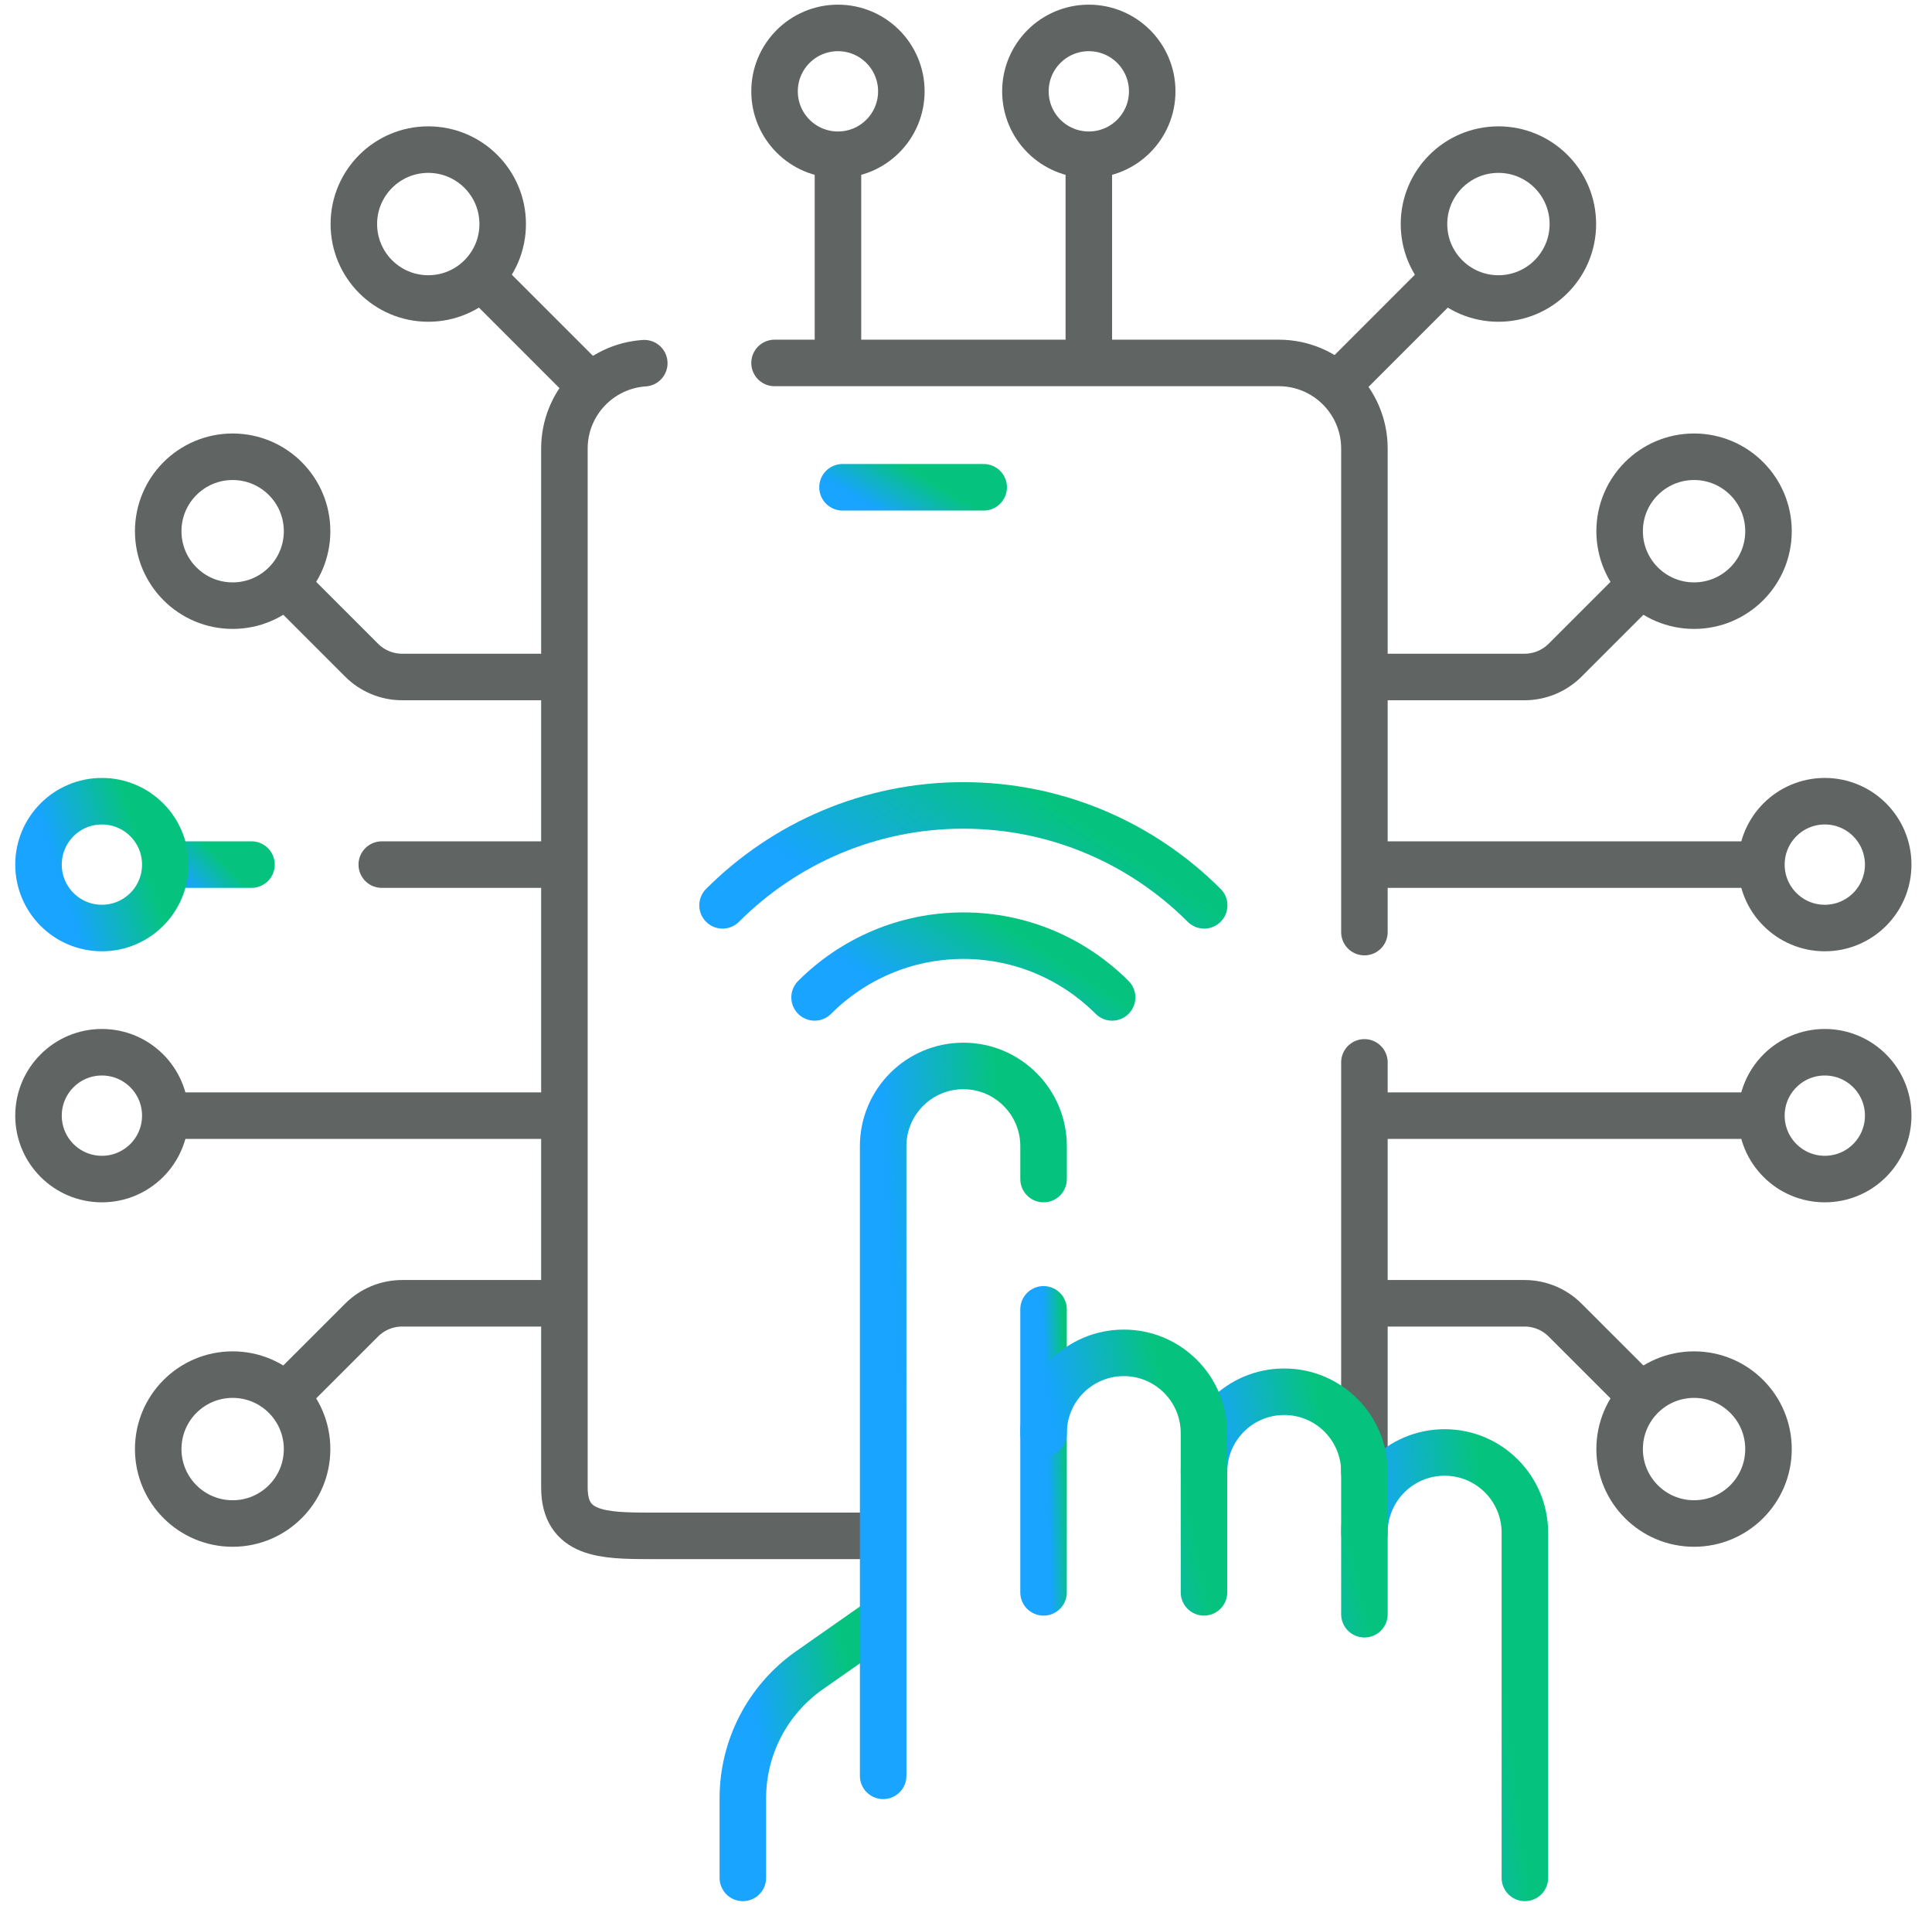 <svg xmlns="http://www.w3.org/2000/svg" width="73" height="72" viewBox="0 0 73 72" fill="none">
  <g clip-path="url(#clip0_0_11881)">
    <path d="M39.43 49.466V54.141V60.158" stroke="url(#paint0_linear_0_11881)" stroke-width="1.758" stroke-miterlimit="10" stroke-linecap="round" stroke-linejoin="round"/>
    <path d="M56.618 11.277C58.171 11.277 59.43 10.018 59.43 8.464C59.43 6.911 58.171 5.652 56.618 5.652C55.065 5.652 53.805 6.911 53.805 8.464C53.805 10.018 55.065 11.277 56.618 11.277Z" stroke="#606564" stroke-width="1.758" stroke-miterlimit="10" stroke-linecap="round" stroke-linejoin="round"/>
    <path d="M50.711 14.372L54.343 10.739" stroke="#606564" stroke-width="1.758" stroke-miterlimit="10" stroke-linecap="round" stroke-linejoin="round"/>
    <path d="M51.679 32.664H66.418" stroke="#606564" stroke-width="1.758" stroke-miterlimit="10" stroke-linecap="round" stroke-linejoin="round"/>
    <path d="M68.95 35.06C70.273 35.06 71.345 33.987 71.345 32.664C71.345 31.341 70.273 30.269 68.95 30.269C67.626 30.269 66.554 31.341 66.554 32.664C66.554 33.987 67.626 35.06 68.95 35.06Z" stroke="#606564" stroke-width="1.758" stroke-miterlimit="10" stroke-linecap="round" stroke-linejoin="round"/>
    <path d="M51.679 42.149H66.418" stroke="#606564" stroke-width="1.758" stroke-miterlimit="10" stroke-linecap="round" stroke-linejoin="round"/>
    <path d="M68.95 44.544C70.273 44.544 71.345 43.472 71.345 42.148C71.345 40.825 70.273 39.753 68.95 39.753C67.626 39.753 66.554 40.825 66.554 42.148C66.554 43.472 67.626 44.544 68.95 44.544Z" stroke="#606564" stroke-width="1.758" stroke-miterlimit="10" stroke-linecap="round" stroke-linejoin="round"/>
    <path d="M64.01 22.881C65.563 22.881 66.822 21.622 66.822 20.068C66.822 18.515 65.563 17.256 64.01 17.256C62.456 17.256 61.197 18.515 61.197 20.068C61.197 21.622 62.456 22.881 64.01 22.881Z" stroke="#606564" stroke-width="1.758" stroke-miterlimit="10" stroke-linecap="round" stroke-linejoin="round"/>
    <path d="M51.679 25.576H57.605C58.18 25.576 58.731 25.347 59.137 24.941L61.807 22.271" stroke="#606564" stroke-width="1.758" stroke-miterlimit="10" stroke-linecap="round" stroke-linejoin="round"/>
    <path d="M64.01 57.557C65.563 57.557 66.822 56.298 66.822 54.745C66.822 53.191 65.563 51.932 64.01 51.932C62.456 51.932 61.197 53.191 61.197 54.745C61.197 56.298 62.456 57.557 64.01 57.557Z" stroke="#606564" stroke-width="1.758" stroke-miterlimit="10" stroke-linecap="round" stroke-linejoin="round"/>
    <path d="M51.679 49.237H57.605C58.18 49.237 58.731 49.465 59.137 49.872L61.807 52.541" stroke="#606564" stroke-width="1.758" stroke-miterlimit="10" stroke-linecap="round" stroke-linejoin="round"/>
    <path d="M18.994 8.464C18.994 10.018 17.735 11.277 16.182 11.277C14.629 11.277 13.37 10.018 13.37 8.464C13.37 6.911 14.629 5.652 16.182 5.652C17.735 5.652 18.994 6.911 18.994 8.464Z" stroke="#606564" stroke-width="1.758" stroke-miterlimit="10" stroke-linecap="round" stroke-linejoin="round"/>
    <path d="M22.163 14.445L18.457 10.739" stroke="#606564" stroke-width="1.758" stroke-miterlimit="10" stroke-linecap="round" stroke-linejoin="round"/>
    <path d="M9.503 32.664H6.382" stroke="url(#paint1_linear_0_11881)" stroke-width="1.758" stroke-miterlimit="10" stroke-linecap="round" stroke-linejoin="round"/>
    <path d="M21.262 32.664H14.425" stroke="#606564" stroke-width="1.758" stroke-miterlimit="10" stroke-linecap="round" stroke-linejoin="round"/>
    <path d="M3.85 35.06C5.173 35.06 6.246 33.987 6.246 32.664C6.246 31.341 5.173 30.269 3.85 30.269C2.527 30.269 1.455 31.341 1.455 32.664C1.455 33.987 2.527 35.06 3.85 35.06Z" stroke="url(#paint2_linear_0_11881)" stroke-width="1.758" stroke-miterlimit="10" stroke-linecap="round" stroke-linejoin="round"/>
    <path d="M21.262 42.149H6.382" stroke="#606564" stroke-width="1.758" stroke-miterlimit="10" stroke-linecap="round" stroke-linejoin="round"/>
    <path d="M3.85 44.544C5.173 44.544 6.246 43.472 6.246 42.148C6.246 40.825 5.173 39.753 3.85 39.753C2.527 39.753 1.455 40.825 1.455 42.148C1.455 43.472 2.527 44.544 3.85 44.544Z" stroke="#606564" stroke-width="1.758" stroke-miterlimit="10" stroke-linecap="round" stroke-linejoin="round"/>
    <path d="M8.79 22.881C10.344 22.881 11.603 21.622 11.603 20.068C11.603 18.515 10.344 17.256 8.79 17.256C7.237 17.256 5.978 18.515 5.978 20.068C5.978 21.622 7.237 22.881 8.79 22.881Z" stroke="#606564" stroke-width="1.758" stroke-miterlimit="10" stroke-linecap="round" stroke-linejoin="round"/>
    <path d="M21.262 25.576H15.195C14.62 25.576 14.069 25.347 13.663 24.941L10.993 22.271" stroke="#606564" stroke-width="1.758" stroke-miterlimit="10" stroke-linecap="round" stroke-linejoin="round"/>
    <path d="M8.79 57.557C10.344 57.557 11.603 56.298 11.603 54.745C11.603 53.191 10.344 51.932 8.79 51.932C7.237 51.932 5.978 53.191 5.978 54.745C5.978 56.298 7.237 57.557 8.79 57.557Z" stroke="#606564" stroke-width="1.758" stroke-miterlimit="10" stroke-linecap="round" stroke-linejoin="round"/>
    <path d="M21.262 49.237H15.195C14.62 49.237 14.069 49.465 13.663 49.872L10.993 52.541" stroke="#606564" stroke-width="1.758" stroke-miterlimit="10" stroke-linecap="round" stroke-linejoin="round"/>
    <path d="M51.554 55.609V40.136" stroke="#606564" stroke-width="1.758" stroke-miterlimit="10" stroke-linecap="round" stroke-linejoin="round"/>
    <path d="M29.266 13.712H48.319C50.105 13.712 51.554 15.161 51.554 16.947V35.214" stroke="#606564" stroke-width="1.758" stroke-miterlimit="10" stroke-linecap="round" stroke-linejoin="round"/>
    <path d="M24.344 13.721C22.66 13.832 21.326 15.234 21.326 16.947V56.195C21.326 57.981 22.775 58.023 24.561 58.023H33.298" stroke="#606564" stroke-width="1.758" stroke-miterlimit="10" stroke-linecap="round" stroke-linejoin="round"/>
    <path d="M31.834 18.409H37.168" stroke="url(#paint3_linear_0_11881)" stroke-width="1.758" stroke-miterlimit="10" stroke-linecap="round" stroke-linejoin="round"/>
    <path d="M51.554 57.905C51.554 56.231 52.911 54.873 54.586 54.873C55.422 54.873 56.18 55.212 56.728 55.76C57.277 56.309 57.616 57.066 57.617 57.903V70.945" stroke="url(#paint4_linear_0_11881)" stroke-width="1.758" stroke-miterlimit="10" stroke-linecap="round" stroke-linejoin="round"/>
    <path d="M33.298 61.201L30.583 63.103C29.006 64.208 28.068 66.012 28.068 67.936V70.945" stroke="url(#paint5_linear_0_11881)" stroke-width="1.758" stroke-miterlimit="10" stroke-linecap="round" stroke-linejoin="round"/>
    <path d="M45.492 55.609C45.492 53.936 46.849 52.579 48.523 52.579H48.523C50.197 52.579 51.554 53.936 51.554 55.609V60.984" stroke="url(#paint6_linear_0_11881)" stroke-width="1.758" stroke-miterlimit="10" stroke-linecap="round" stroke-linejoin="round"/>
    <path d="M39.431 54.141C39.431 52.467 40.788 51.11 42.462 51.11C44.135 51.11 45.492 52.467 45.492 54.141V60.157" stroke="url(#paint7_linear_0_11881)" stroke-width="1.758" stroke-miterlimit="10" stroke-linecap="round" stroke-linejoin="round"/>
    <path d="M33.37 67.089V43.303C33.37 41.628 34.725 40.271 36.4 40.271C37.237 40.271 37.995 40.61 38.543 41.16C39.092 41.706 39.431 42.465 39.431 43.303V44.544" stroke="url(#paint8_linear_0_11881)" stroke-width="1.758" stroke-miterlimit="10" stroke-linecap="round" stroke-linejoin="round"/>
    <path d="M41.141 13.318V5.982" stroke="#606564" stroke-width="1.758" stroke-miterlimit="10" stroke-linecap="round" stroke-linejoin="round"/>
    <path d="M31.662 13.318V5.982" stroke="#606564" stroke-width="1.758" stroke-miterlimit="10" stroke-linecap="round" stroke-linejoin="round"/>
    <path d="M31.662 5.846C32.985 5.846 34.057 4.774 34.057 3.45C34.057 2.127 32.985 1.055 31.662 1.055C30.339 1.055 29.266 2.127 29.266 3.45C29.266 4.774 30.339 5.846 31.662 5.846Z" stroke="#606564" stroke-width="1.758" stroke-miterlimit="10" stroke-linecap="round" stroke-linejoin="round"/>
    <path d="M41.14 5.846C42.464 5.846 43.536 4.774 43.536 3.45C43.536 2.127 42.464 1.055 41.14 1.055C39.817 1.055 38.745 2.127 38.745 3.45C38.745 4.774 39.817 5.846 41.14 5.846Z" stroke="#606564" stroke-width="1.758" stroke-miterlimit="10" stroke-linecap="round" stroke-linejoin="round"/>
    <path d="M27.301 34.203C29.632 31.871 32.851 30.428 36.4 30.428C39.949 30.428 43.168 31.872 45.499 34.203" stroke="url(#paint9_linear_0_11881)" stroke-width="1.758" stroke-miterlimit="10" stroke-linecap="round" stroke-linejoin="round"/>
    <path d="M30.779 37.681C32.219 36.241 34.208 35.349 36.4 35.349C38.593 35.349 40.581 36.241 42.021 37.681" stroke="url(#paint10_linear_0_11881)" stroke-width="1.758" stroke-miterlimit="10" stroke-linecap="round" stroke-linejoin="round"/>
  </g>
  <defs>
    <linearGradient id="paint0_linear_0_11881" x1="39.43" y1="50.289" x2="40.145" y2="50.268" gradientUnits="userSpaceOnUse">
      <stop stop-color="#18A4FF"/>
      <stop offset="1" stop-color="#05C37F"/>
    </linearGradient>
    <linearGradient id="paint1_linear_0_11881" x1="6.382" y1="32.741" x2="7.513" y2="31.626" gradientUnits="userSpaceOnUse">
      <stop stop-color="#18A4FF"/>
      <stop offset="1" stop-color="#05C37F"/>
    </linearGradient>
    <linearGradient id="paint2_linear_0_11881" x1="1.455" y1="30.637" x2="4.568" y2="29.654" gradientUnits="userSpaceOnUse">
      <stop stop-color="#18A4FF"/>
      <stop offset="1" stop-color="#05C37F"/>
    </linearGradient>
    <linearGradient id="paint3_linear_0_11881" x1="31.834" y1="18.486" x2="32.827" y2="16.813" gradientUnits="userSpaceOnUse">
      <stop stop-color="#18A4FF"/>
      <stop offset="1" stop-color="#05C37F"/>
    </linearGradient>
    <linearGradient id="paint4_linear_0_11881" x1="51.554" y1="56.11" x2="55.826" y2="55.6" gradientUnits="userSpaceOnUse">
      <stop stop-color="#18A4FF"/>
      <stop offset="1" stop-color="#05C37F"/>
    </linearGradient>
    <linearGradient id="paint5_linear_0_11881" x1="28.068" y1="61.951" x2="31.701" y2="61.334" gradientUnits="userSpaceOnUse">
      <stop stop-color="#18A4FF"/>
      <stop offset="1" stop-color="#05C37F"/>
    </linearGradient>
    <linearGradient id="paint6_linear_0_11881" x1="45.492" y1="53.225" x2="49.611" y2="52.287" gradientUnits="userSpaceOnUse">
      <stop stop-color="#18A4FF"/>
      <stop offset="1" stop-color="#05C37F"/>
    </linearGradient>
    <linearGradient id="paint7_linear_0_11881" x1="39.431" y1="51.806" x2="43.577" y2="50.929" gradientUnits="userSpaceOnUse">
      <stop stop-color="#18A4FF"/>
      <stop offset="1" stop-color="#05C37F"/>
    </linearGradient>
    <linearGradient id="paint8_linear_0_11881" x1="33.37" y1="42.334" x2="37.679" y2="42.026" gradientUnits="userSpaceOnUse">
      <stop stop-color="#18A4FF"/>
      <stop offset="1" stop-color="#05C37F"/>
    </linearGradient>
    <linearGradient id="paint9_linear_0_11881" x1="27.301" y1="30.718" x2="31.219" y2="24.751" gradientUnits="userSpaceOnUse">
      <stop stop-color="#18A4FF"/>
      <stop offset="1" stop-color="#05C37F"/>
    </linearGradient>
    <linearGradient id="paint10_linear_0_11881" x1="30.779" y1="35.529" x2="33.2" y2="31.843" gradientUnits="userSpaceOnUse">
      <stop stop-color="#18A4FF"/>
      <stop offset="1" stop-color="#05C37F"/>
    </linearGradient>
    <clipPath id="clip0_0_11881">
      <rect width="72" height="72" fill="white" transform="translate(0.4)"/>
    </clipPath>
  </defs>
</svg>